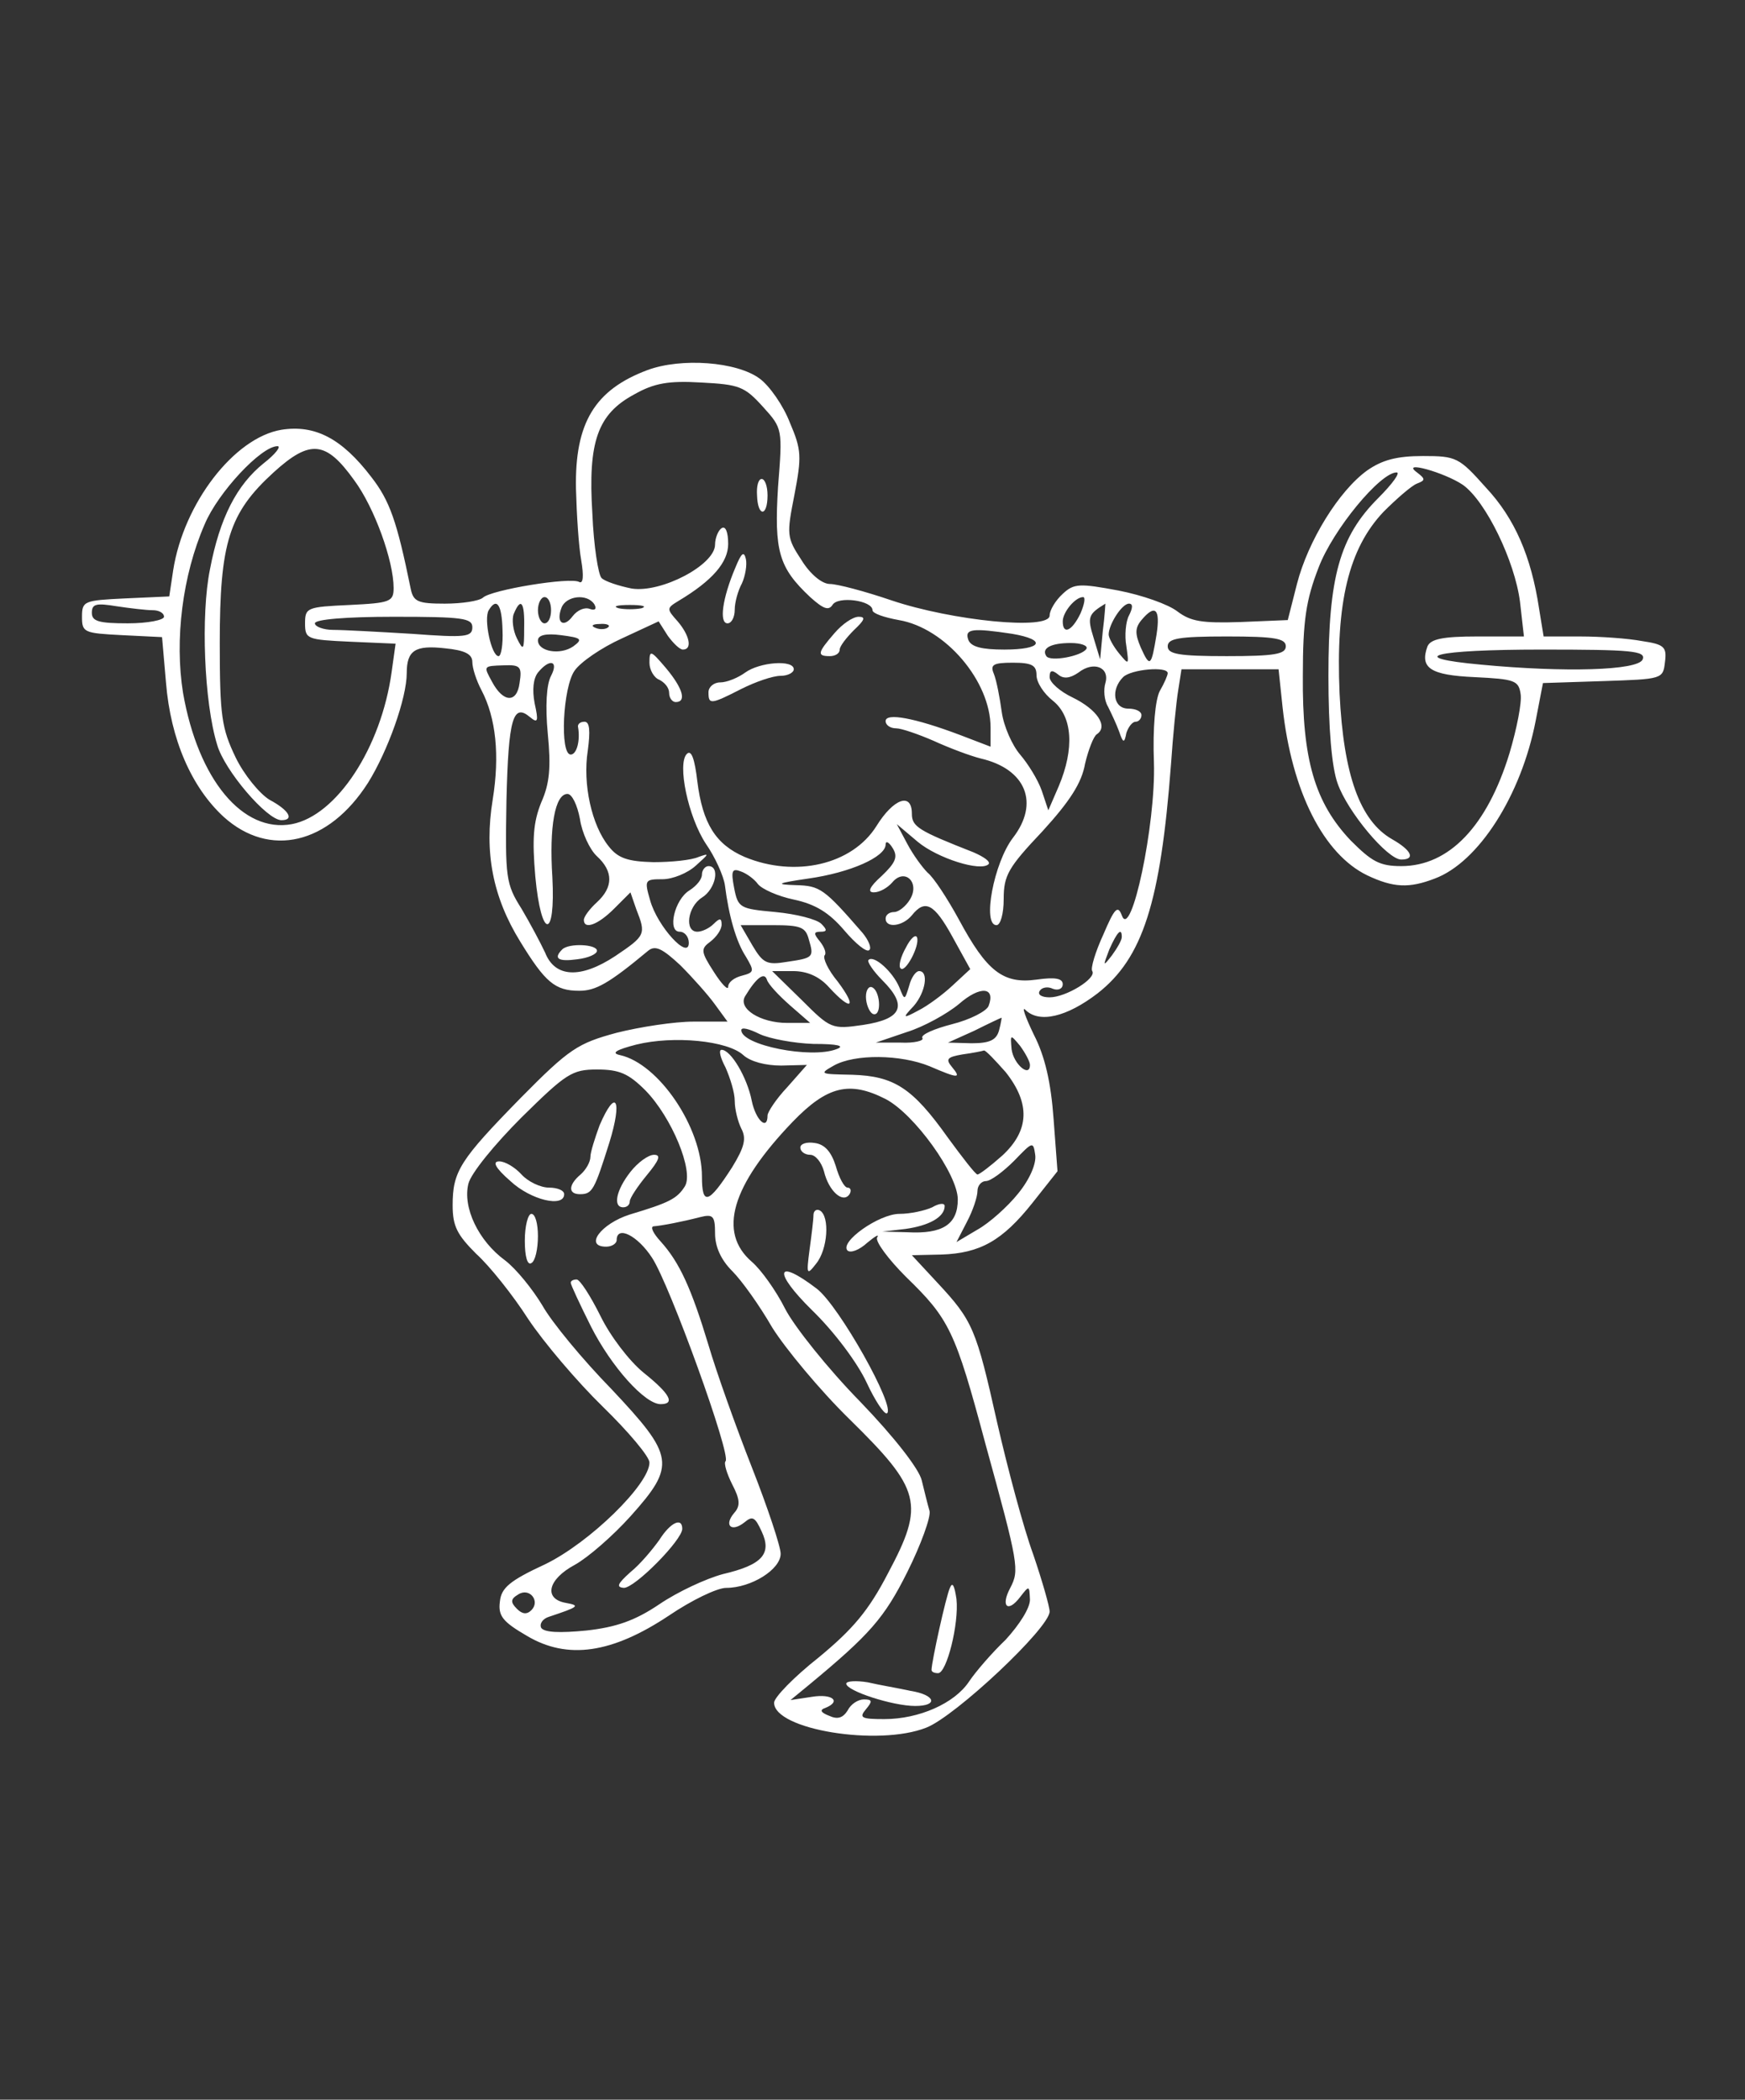 <?xml version="1.0" standalone="no"?>
<!DOCTYPE svg PUBLIC "-//W3C//DTD SVG 20010904//EN"
 "http://www.w3.org/TR/2001/REC-SVG-20010904/DTD/svg10.dtd">
<svg version="1.0" xmlns="http://www.w3.org/2000/svg"
 width="266pt" height="320pt" viewBox="0 0 266 320"
 preserveAspectRatio="xMidYMid meet">
<rect x="0" y="0" width="266" height="320" fill="#333333" stroke="none"/>
<g transform="translate(0,320) scale(0.1,-0.1)"
fill="#ffffff" stroke="none">
<path d="M987 2636 c-80 -30 -111 -80 -109 -181 1 -38 4 -87 8 -109 4 -24 3
-36 -3 -33 -13 8 -135 -12 -147 -24 -6 -5 -32 -9 -58 -9 -41 0 -48 3 -52 23
-21 103 -32 134 -60 170 -45 59 -86 80 -137 72 -72 -12 -149 -112 -165 -214
l-6 -40 -67 -3 c-63 -3 -66 -4 -66 -28 0 -24 3 -25 61 -28 l61 -3 6 -69 c7
-87 39 -160 88 -205 70 -63 160 -42 220 52 30 48 59 129 59 167 0 35 13 43 58
38 31 -3 42 -9 42 -21 0 -9 6 -28 14 -43 22 -42 28 -99 17 -167 -13 -80 0
-148 42 -216 38 -62 53 -75 90 -75 25 0 45 11 105 61 11 9 22 3 49 -22 19 -19
43 -46 53 -60 l19 -26 -52 0 c-29 0 -81 -8 -117 -17 -59 -16 -72 -24 -146 -99
-93 -95 -104 -112 -104 -164 0 -32 7 -45 36 -74 20 -18 56 -63 79 -99 24 -36
75 -96 114 -134 39 -38 71 -76 71 -85 0 -33 -91 -122 -159 -155 -54 -25 -67
-36 -69 -57 -3 -22 5 -31 41 -52 62 -37 130 -27 217 31 34 23 73 42 87 42 38
0 83 28 83 52 0 11 -20 71 -44 132 -24 61 -54 145 -66 186 -26 86 -44 126 -73
158 -11 12 -16 22 -11 23 13 1 44 7 71 14 20 5 23 2 23 -25 0 -20 9 -40 26
-57 15 -15 42 -53 61 -86 20 -32 73 -96 118 -140 109 -107 115 -129 59 -234
-30 -58 -54 -86 -106 -129 -38 -30 -68 -61 -68 -69 0 -41 159 -67 232 -38 44
17 188 152 188 177 0 7 -11 46 -25 87 -15 41 -39 131 -55 201 -32 143 -37 155
-91 213 l-39 42 45 1 c59 2 93 21 139 79 l38 48 -6 80 c-4 55 -13 95 -30 128
-13 27 -19 44 -13 38 21 -21 63 -11 110 25 69 54 96 138 112 349 3 44 8 95 11
113 l5 32 74 0 74 0 6 -57 c14 -130 63 -225 129 -257 40 -19 64 -20 103 -5 67
25 132 127 154 241 l11 57 92 3 c90 3 91 3 94 29 3 23 -1 27 -35 32 -21 4 -63
7 -94 7 l-56 0 -7 43 c-12 79 -37 137 -81 184 -41 46 -45 48 -96 48 -40 0 -62
-6 -85 -22 -43 -31 -90 -107 -107 -173 l-14 -55 -72 -3 c-59 -2 -76 1 -96 16
-14 11 -54 25 -90 32 -59 11 -68 11 -85 -5 -11 -10 -20 -25 -20 -33 0 -23
-149 -8 -241 23 -41 14 -83 25 -94 25 -12 0 -30 15 -43 36 -23 35 -23 39 -11
100 11 58 11 68 -7 110 -10 26 -31 56 -46 67 -35 26 -120 32 -171 13z m176
-56 c30 -33 30 -34 23 -122 -6 -98 1 -123 49 -168 20 -18 28 -21 34 -12 8 14
61 7 61 -8 0 -5 18 -11 40 -15 71 -12 140 -93 140 -164 l0 -29 -47 18 c-69 26
-113 34 -113 21 0 -6 7 -11 16 -11 8 0 34 -9 57 -19 24 -11 56 -23 72 -27 69
-16 90 -68 49 -121 -29 -38 -47 -133 -25 -133 6 0 11 17 11 40 0 36 7 48 59
103 42 46 60 74 65 103 5 21 13 42 18 45 18 12 0 38 -37 56 -19 9 -35 23 -35
31 0 10 3 12 13 4 8 -7 18 -6 31 3 23 18 48 8 41 -16 -3 -10 -2 -26 4 -36 5
-10 13 -27 17 -38 6 -18 8 -18 11 -2 3 9 9 17 14 17 5 0 9 5 9 10 0 6 -9 10
-20 10 -23 0 -27 29 -8 48 12 12 68 17 68 6 0 -3 -5 -15 -12 -27 -7 -13 -11
-57 -9 -109 3 -95 -35 -273 -49 -233 -6 16 -11 11 -28 -29 -12 -26 -20 -52
-17 -56 7 -11 -40 -40 -65 -40 -12 0 -19 4 -15 10 3 5 12 7 20 3 8 -3 15 0 15
7 0 9 -12 11 -40 7 -51 -7 -76 13 -118 91 -18 33 -39 65 -48 72 -8 8 -22 27
-31 44 l-16 30 32 -27 c30 -25 96 -46 108 -34 3 4 -7 11 -23 18 -84 33 -94 39
-94 59 0 33 -28 23 -54 -19 -37 -59 -124 -79 -201 -47 -44 19 -64 51 -72 115
-4 34 -9 49 -16 42 -15 -15 2 -96 29 -137 14 -20 27 -49 29 -63 6 -47 17 -86
32 -109 13 -22 13 -24 -6 -29 -12 -3 -21 -10 -21 -17 0 -6 -10 4 -22 23 -20
31 -20 35 -5 46 9 7 17 18 17 26 0 10 -3 10 -12 1 -7 -7 -18 -12 -25 -12 -20
0 -15 38 7 52 21 13 28 48 10 48 -5 0 -10 -6 -10 -13 0 -7 -8 -17 -19 -24 -23
-14 -34 -63 -15 -63 8 0 14 -8 14 -17 0 -27 -48 25 -59 65 -9 31 -8 32 19 32
15 0 38 9 51 21 20 18 21 19 4 13 -11 -5 -42 -8 -69 -8 -39 1 -54 6 -68 24
-26 32 -40 95 -32 146 4 30 3 44 -5 44 -6 0 -10 -3 -10 -7 4 -22 -2 -43 -11
-43 -17 0 -12 103 6 128 9 13 41 35 72 49 l56 26 14 -22 c8 -11 18 -21 23 -21
15 0 10 22 -8 43 -17 19 -17 20 1 31 52 31 76 59 76 87 0 18 -4 28 -10 24 -5
-3 -10 -15 -10 -25 0 -31 -82 -74 -127 -67 -20 4 -41 11 -46 16 -5 5 -12 49
-14 98 -7 110 8 152 64 182 30 17 52 21 102 18 58 -3 66 -6 94 -37z m-761 -86
c-41 -33 -67 -83 -82 -162 -14 -69 -9 -202 11 -267 11 -39 76 -115 98 -115 20
0 12 15 -18 31 -15 9 -39 38 -52 65 -21 44 -24 62 -24 174 0 153 14 198 82
260 56 51 80 48 123 -12 31 -42 60 -123 60 -164 0 -21 -5 -23 -67 -26 -65 -3
-68 -4 -68 -28 0 -24 3 -25 69 -28 l69 -3 -6 -43 c-16 -116 -84 -219 -152
-232 -75 -14 -143 68 -166 200 -13 81 -1 179 33 257 20 48 86 119 111 119 6 0
-3 -12 -21 -26z m1828 -33 c35 -25 79 -116 87 -178 l6 -53 -71 0 c-53 0 -71
-4 -76 -15 -12 -33 4 -44 72 -47 61 -3 67 -5 70 -26 2 -13 -6 -53 -17 -90 -34
-111 -92 -172 -165 -172 -33 0 -45 7 -77 39 -55 58 -74 124 -73 251 0 85 5
116 24 165 22 58 94 145 119 145 6 0 -6 -17 -28 -39 -59 -59 -76 -120 -76
-271 0 -80 5 -139 14 -164 15 -43 76 -116 97 -116 22 0 16 14 -14 31 -49 28
-74 98 -80 222 -6 139 14 221 67 277 20 20 43 40 51 43 13 5 13 7 0 17 -26 19
42 0 70 -19z m-1390 -191 c0 -11 -4 -20 -10 -20 -5 0 -10 9 -10 20 0 11 5 20
10 20 6 0 10 -9 10 -20z m66 9 c4 -7 1 -10 -7 -7 -8 3 -19 -2 -26 -11 -14 -19
-26 -10 -17 13 7 18 39 22 50 5z m741 -14 c-13 -27 -27 -33 -27 -12 0 14 19
37 31 37 4 0 2 -11 -4 -25z m-1414 5 c9 0 17 -4 17 -10 0 -5 -25 -10 -55 -10
-44 0 -55 3 -55 16 0 14 7 15 38 10 20 -3 45 -6 55 -6z m533 -30 c1 -22 -2
-40 -6 -40 -11 0 -23 57 -15 70 12 20 20 9 21 -30z m33 3 c0 -34 -1 -36 -11
-16 -6 12 -8 29 -5 37 11 27 17 18 16 -21z m179 30 c-10 -2 -26 -2 -35 0 -10
3 -2 5 17 5 19 0 27 -2 18 -5z m703 -35 l-4 -43 -10 33 c-10 32 -8 36 18 52 0
0 -1 -19 -4 -42z m40 24 c-5 -9 -7 -31 -4 -47 4 -29 4 -29 -11 -11 -9 11 -16
24 -16 29 0 15 20 47 31 47 6 0 6 -6 0 -18z m42 -29 c-8 -49 -10 -51 -24 -20
-9 21 -9 30 1 42 21 25 29 17 23 -22z m-1043 11 c0 -15 -11 -16 -92 -10 -50 3
-104 6 -120 6 -15 0 -28 5 -28 10 0 6 47 10 120 10 105 0 120 -2 120 -16z
m207 0 c-3 -3 -12 -4 -19 -1 -8 3 -5 6 6 6 11 1 17 -2 13 -5z m-53 -29 c-20
-14 -54 -8 -54 9 0 8 12 11 35 8 31 -4 34 -6 19 -17z m669 19 c53 -9 46 -24
-12 -24 -34 0 -51 4 -55 15 -6 17 7 18 67 9z m417 -19 c0 -12 -17 -15 -90 -15
-73 0 -90 3 -90 15 0 12 17 15 90 15 73 0 90 -3 90 -15z m-304 -4 c-7 -11 -55
-20 -61 -11 -8 12 7 20 37 20 16 0 27 -4 24 -9z m848 -16 c-7 -17 -119 -20
-246 -8 -120 11 -72 23 92 23 138 0 159 -2 154 -15z m-1712 -36 c-4 -31 -25
-30 -42 2 -13 24 -14 24 18 25 25 1 28 -2 24 -27z m48 11 c-7 -13 -9 -46 -5
-88 5 -51 3 -76 -10 -105 -12 -30 -14 -55 -9 -113 9 -96 31 -97 26 -1 -5 77 4
127 23 127 7 0 15 -17 19 -38 3 -21 15 -47 26 -57 25 -23 25 -47 0 -70 -11
-10 -20 -22 -20 -27 0 -15 21 -8 46 17 l25 25 9 -26 c15 -38 14 -40 -32 -71
-53 -35 -92 -33 -107 5 -7 15 -23 45 -36 67 -24 38 -25 47 -23 165 3 125 10
149 36 127 12 -10 13 -6 7 21 -4 21 -2 38 5 47 18 22 32 18 20 -5z m740 1 c0
-11 11 -28 25 -39 30 -24 33 -73 9 -130 l-16 -37 -10 30 c-6 17 -21 41 -33 55
-12 14 -25 43 -28 65 -3 22 -8 48 -12 58 -6 14 -1 17 29 17 29 0 36 -4 36 -19z
m-236 -306 c-19 -17 -22 -25 -12 -25 9 0 21 7 28 15 19 23 43 0 27 -26 -6 -10
-17 -19 -24 -19 -7 0 -13 -4 -13 -10 0 -15 26 -12 40 5 20 25 34 18 62 -33
l27 -49 -27 -25 c-15 -14 -38 -31 -52 -38 -24 -13 -25 -12 -7 7 18 21 23 53 8
53 -5 0 -12 -10 -15 -22 -7 -23 -7 -23 -15 -3 -10 24 -39 50 -47 42 -3 -2 7
-17 21 -31 39 -39 30 -59 -29 -68 -48 -7 -50 -6 -94 38 l-45 44 32 0 c21 0 40
-8 55 -25 34 -37 43 -31 13 9 -15 18 -23 36 -20 40 3 3 0 12 -7 21 -10 12 -10
15 1 15 10 0 10 3 1 12 -7 7 -38 15 -70 18 -54 5 -57 6 -63 37 -5 26 -3 30 10
25 9 -3 21 -12 26 -19 6 -8 31 -19 55 -24 33 -7 54 -20 77 -47 17 -20 34 -34
38 -30 4 3 -1 15 -10 26 -59 68 -65 72 -102 73 -32 1 -29 3 19 10 64 9 118 33
118 52 0 6 5 4 11 -6 8 -13 4 -22 -17 -42z m-111 -97 c8 -27 7 -28 -34 -34
-30 -5 -36 -2 -52 25 l-18 31 49 0 c43 0 50 -3 55 -22z m477 4 c0 -5 -7 -17
-15 -28 -14 -18 -14 -17 -4 9 12 27 19 34 19 19z m-506 -104 l31 -27 -35 0
c-41 0 -76 22 -64 41 17 28 29 37 33 25 2 -7 18 -24 35 -39z m303 -1 c-3 -8
-28 -21 -56 -28 -27 -7 -48 -16 -45 -21 3 -4 -12 -8 -33 -7 l-38 0 47 16 c26
8 62 28 80 43 32 28 56 26 45 -3z m16 -37 c-4 -15 -14 -20 -42 -20 l-36 1 40
18 c22 11 41 20 42 20 0 1 -1 -8 -4 -19z m-283 -21 c37 0 49 -3 35 -8 -39 -15
-145 6 -145 29 0 5 12 2 28 -6 15 -7 52 -14 82 -15z m-107 -17 c11 -10 34 -16
58 -16 l39 1 -30 -34 c-17 -18 -30 -38 -30 -43 0 -24 -18 -7 -24 22 -7 36 -32
78 -46 78 -5 0 -2 -12 6 -27 7 -16 14 -38 14 -51 0 -13 5 -32 10 -42 8 -15 5
-28 -14 -59 -36 -56 -46 -59 -46 -14 0 75 -66 172 -125 185 -14 3 -6 8 25 16
57 14 139 6 163 -16z m437 -15 c0 -20 -25 1 -28 24 -2 23 -2 23 13 5 8 -11 15
-24 15 -29z m-37 -11 c38 -48 36 -89 -5 -127 -18 -16 -35 -29 -38 -29 -3 0
-23 26 -45 56 -54 76 -82 94 -146 96 -49 1 -51 1 -28 14 32 18 102 17 146 -1
44 -19 49 -19 34 -1 -10 12 -7 15 16 19 15 2 30 5 33 6 3 0 17 -15 33 -33z
m-549 -28 c40 -41 74 -123 60 -146 -12 -19 -24 -25 -84 -43 -44 -14 -70 -49
-36 -49 9 0 16 5 16 10 0 23 32 7 54 -27 27 -41 121 -301 112 -310 -3 -3 2
-19 10 -35 12 -23 13 -33 3 -44 -16 -19 -4 -30 16 -14 12 10 16 8 26 -14 16
-34 1 -51 -59 -65 -26 -7 -69 -27 -97 -46 -37 -25 -66 -35 -111 -40 -41 -4
-64 -3 -69 4 -3 6 2 14 12 17 45 15 48 17 26 21 -35 6 -28 36 13 58 20 11 58
44 85 74 70 78 67 92 -29 194 -44 45 -91 102 -105 127 -15 25 -40 56 -57 69
-41 30 -65 81 -56 117 4 16 40 60 81 101 68 67 77 73 115 73 34 0 48 -6 74
-32z m366 -13 c44 -23 110 -115 110 -153 0 -38 -23 -53 -77 -50 l-38 1 35 4
c36 5 60 18 60 35 0 5 -9 4 -19 -2 -11 -5 -33 -10 -50 -10 -31 0 -92 -43 -79
-56 5 -4 18 1 30 12 12 10 19 14 15 8 -3 -6 17 -33 44 -60 66 -64 75 -82 121
-254 51 -185 52 -193 38 -220 -15 -28 -4 -39 15 -14 14 18 14 18 15 -4 0 -13
-16 -38 -37 -61 -21 -20 -46 -49 -56 -64 -22 -33 -76 -57 -129 -57 -35 0 -39
2 -28 15 10 12 10 15 -3 15 -9 0 -20 -7 -25 -17 -7 -11 -15 -14 -28 -8 -13 5
-15 9 -6 12 25 10 11 22 -20 17 l-33 -5 28 23 c93 77 115 102 150 172 21 42
36 84 34 93 -3 10 -8 31 -12 47 -4 17 -41 65 -94 120 -49 50 -100 114 -114
141 -14 28 -37 60 -51 72 -52 45 -31 116 62 213 53 55 87 63 142 35z m202
-144 c-16 -20 -44 -45 -62 -55 l-32 -19 16 31 c9 17 16 38 16 47 0 8 6 15 13
15 7 0 26 14 43 31 28 29 29 30 32 9 2 -13 -8 -37 -26 -59z m-742 -635 c-7 -7
-14 -6 -22 2 -10 10 -10 15 2 22 17 11 34 -10 20 -24z"/>
<path d="M1154 2445 c1 -33 16 -33 16 0 0 14 -4 25 -9 25 -5 0 -8 -11 -7 -25z"/>
<path d="M1121 2335 c-20 -47 -25 -85 -12 -85 6 0 11 9 11 21 0 11 5 29 11 40
5 11 8 28 6 37 -3 13 -7 9 -16 -13z"/>
<path d="M1272 2235 c-26 -30 -27 -35 -7 -35 8 0 15 4 15 10 0 5 10 18 22 30
16 15 18 20 7 20 -9 0 -25 -11 -37 -25z"/>
<path d="M990 2190 c0 -11 7 -23 15 -26 8 -4 15 -12 15 -20 0 -8 5 -14 10 -14
17 0 11 21 -15 52 -23 27 -25 28 -25 8z"/>
<path d="M1136 2175 c-11 -8 -28 -15 -38 -15 -10 0 -18 -7 -18 -15 0 -19 3
-19 50 5 22 11 48 20 60 20 11 0 20 5 20 10 0 15 -52 11 -74 -5z"/>
<path d="M857 1753 c-14 -14 -6 -19 23 -15 17 2 30 8 30 13 0 10 -43 12 -53 2z"/>
<path d="M1381 1756 c-8 -14 -12 -29 -8 -32 7 -7 29 34 25 47 -2 6 -10 -1 -17
-15z"/>
<path d="M1320 1681 c0 -11 5 -23 10 -26 6 -3 10 3 10 14 0 11 -4 23 -10 26
-5 3 -10 -3 -10 -14z"/>
<path d="M914 1485 c-7 -19 -14 -41 -14 -48 0 -8 -7 -20 -15 -27 -19 -16 -19
-30 -1 -30 19 0 22 6 45 79 20 65 10 84 -15 26z"/>
<path d="M961 1414 c-22 -28 -27 -54 -11 -54 6 0 10 4 10 9 0 5 12 23 26 40
19 23 22 31 11 31 -9 0 -25 -12 -36 -26z"/>
<path d="M778 1400 c31 -29 82 -41 82 -20 0 6 -11 10 -23 10 -13 0 -32 9 -42
20 -10 11 -25 20 -34 20 -11 0 -6 -10 17 -30z"/>
<path d="M800 1309 c0 -24 4 -38 10 -34 6 3 10 22 10 41 0 19 -4 34 -10 34 -5
0 -10 -18 -10 -41z"/>
<path d="M870 1245 c0 -3 14 -33 31 -67 31 -61 82 -118 106 -118 23 0 14 16
-26 48 -22 18 -51 56 -66 87 -15 30 -31 55 -36 55 -5 0 -9 -2 -9 -5z"/>
<path d="M1005 853 c-10 -14 -29 -37 -44 -49 -20 -18 -22 -23 -10 -24 17 0 89
73 89 90 0 18 -18 10 -35 -17z"/>
<path d="M1220 1451 c0 -6 7 -11 15 -11 8 0 17 -11 21 -25 7 -30 29 -50 39
-35 3 5 2 10 -3 10 -5 0 -13 15 -18 33 -7 22 -17 33 -32 35 -12 2 -22 -1 -22
-7z"/>
<path d="M1240 1348 c0 -7 -3 -31 -6 -53 -5 -38 -4 -39 10 -21 18 22 21 72 6
81 -5 3 -10 0 -10 -7z"/>
<path d="M1238 1203 c34 -33 69 -80 83 -110 13 -28 27 -49 31 -47 14 9 -73
164 -107 190 -63 48 -67 26 -7 -33z"/>
<path d="M1448 780 c-6 -13 -28 -113 -28 -125 0 -3 4 -5 10 -5 13 0 32 75 28
113 -3 20 -6 27 -10 17z"/>
<path d="M1290 634 c0 -11 71 -34 105 -34 36 0 31 17 -7 23 -18 4 -48 9 -65
13 -18 3 -33 2 -33 -2z"/>
</g>
</svg>
